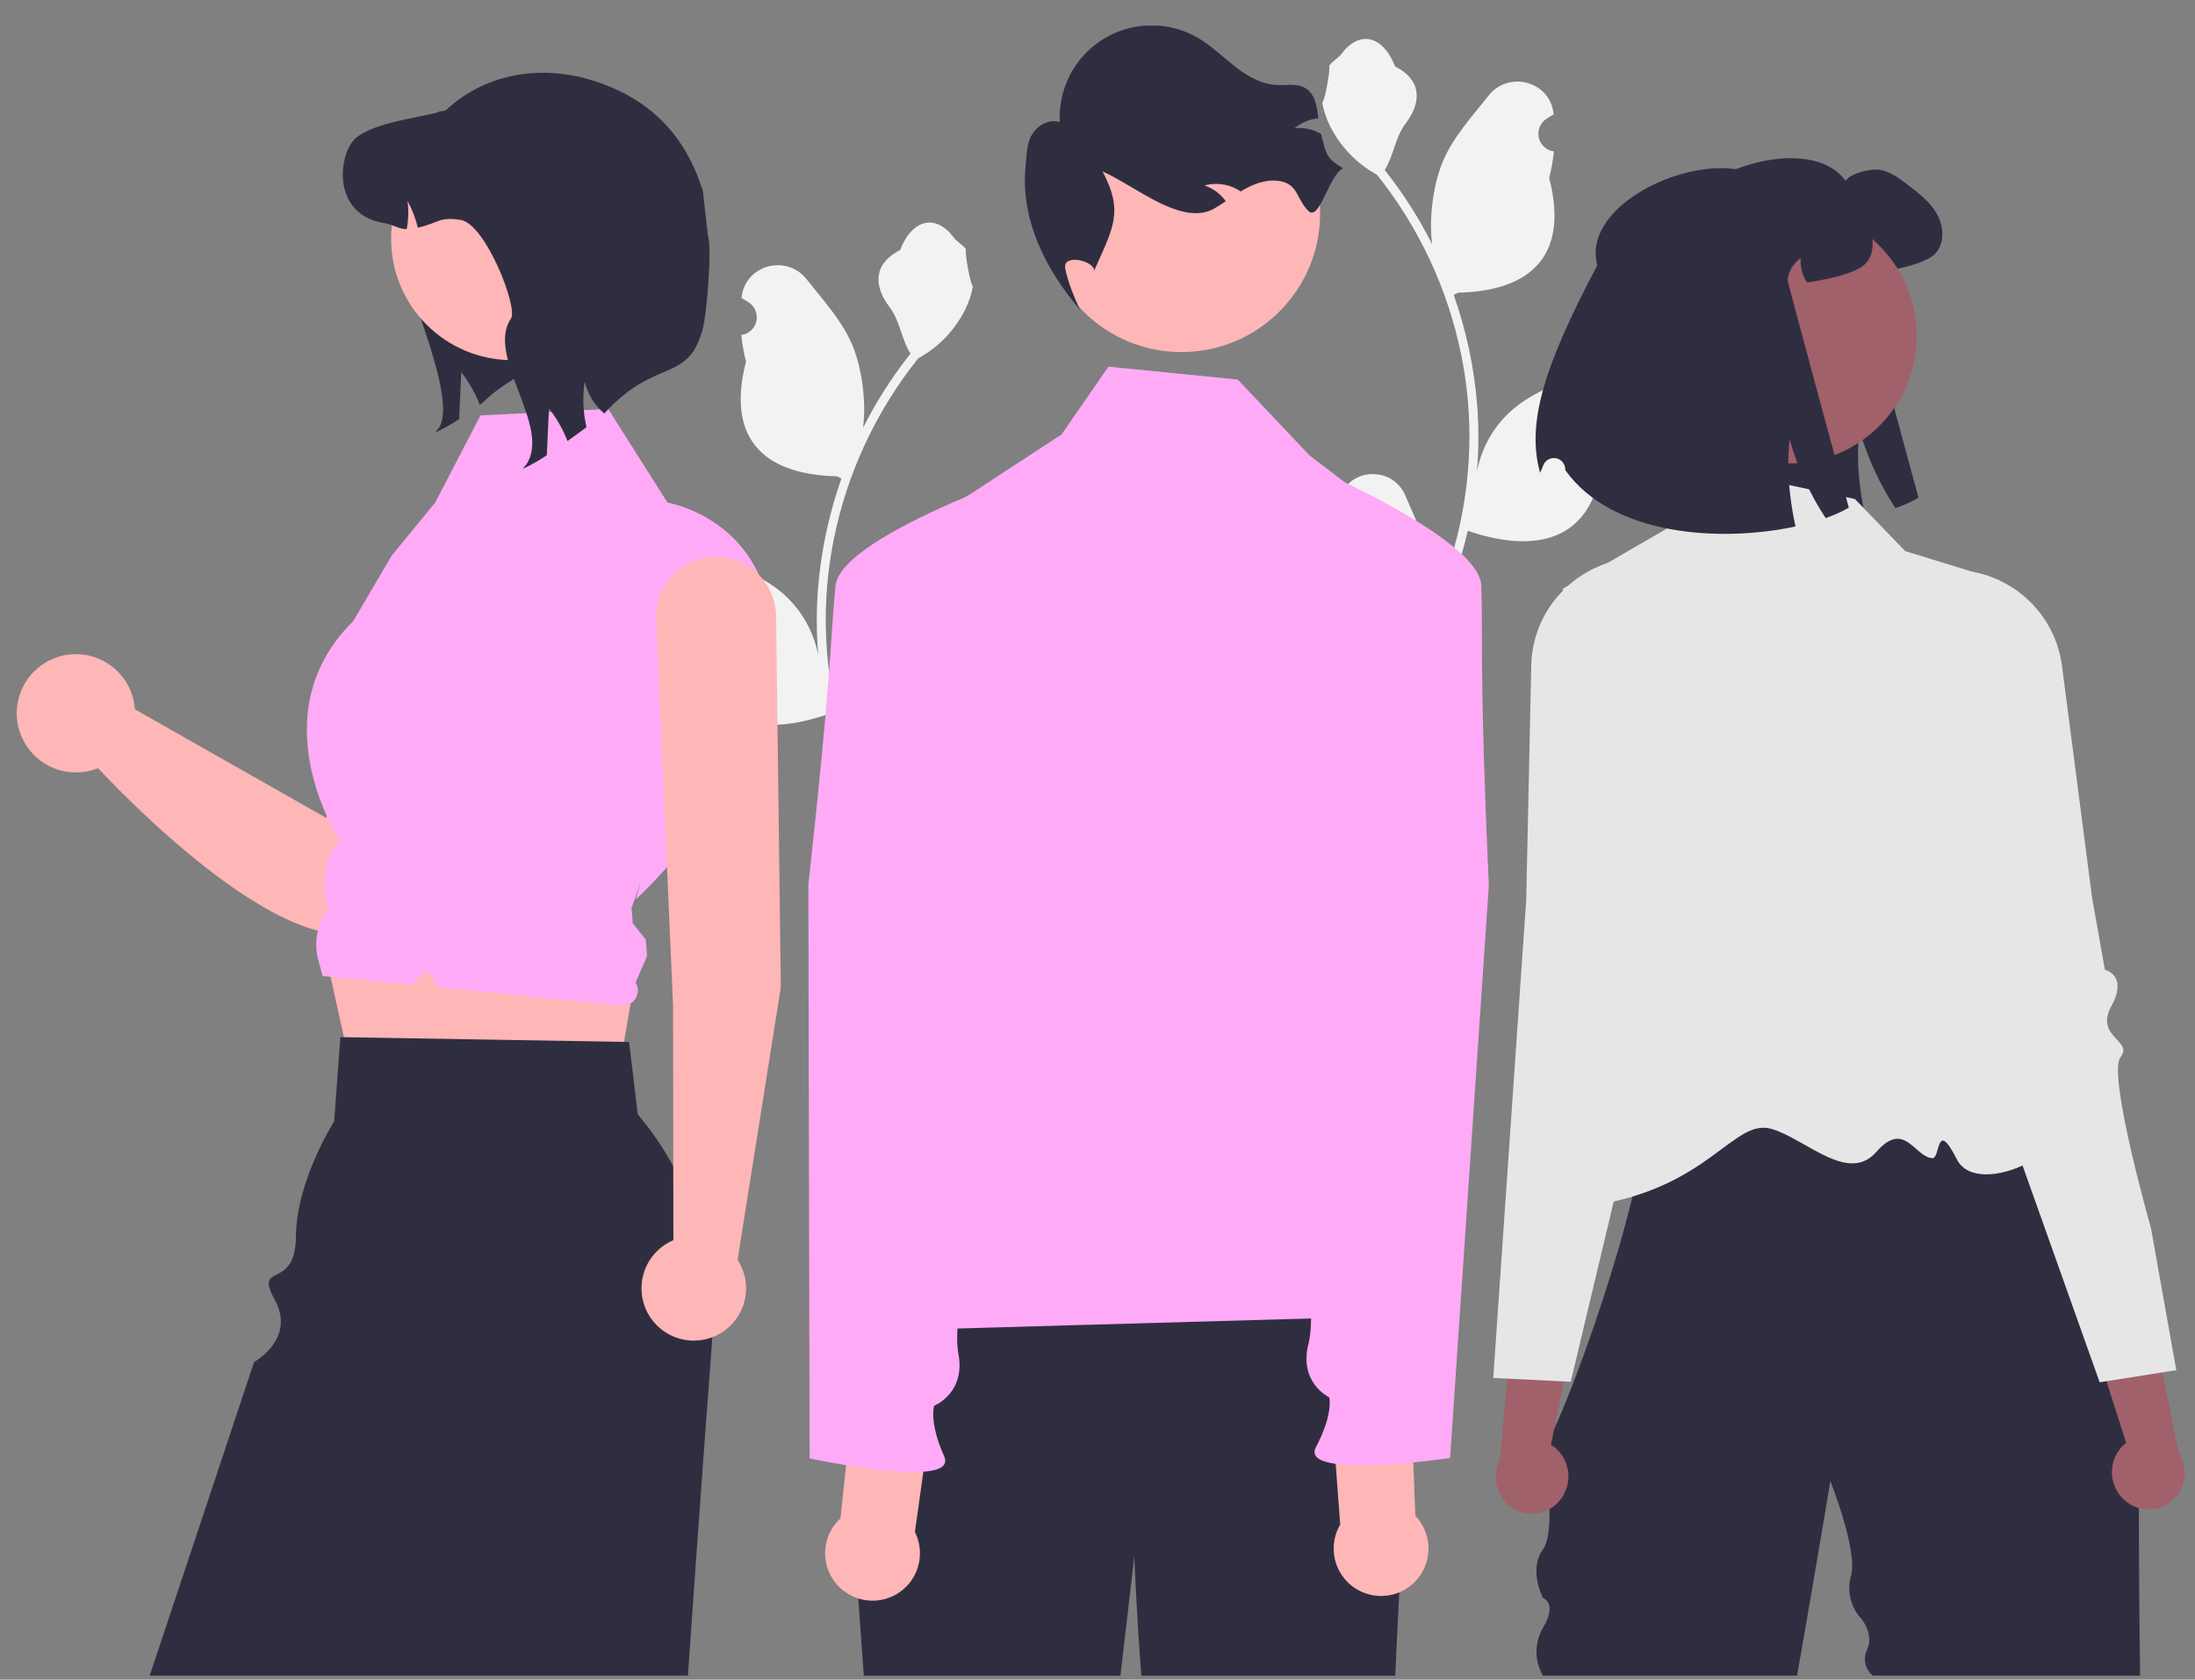 <svg width="81" height="62" viewBox="0 0 81 62" fill="none" xmlns="http://www.w3.org/2000/svg">
<rect x="0" y="0" width="81" height="62" fill="#808080" stroke="none"/>
<g clip-path="url(#clip0_60_14156)">
<path d="M49.127 19.301C49.227 19.306 49.325 19.28 49.409 19.227C49.493 19.173 49.559 19.095 49.598 19.003C49.636 18.912 49.645 18.81 49.624 18.713C49.603 18.615 49.552 18.527 49.479 18.459C49.467 18.41 49.458 18.375 49.446 18.327C49.45 18.316 49.455 18.306 49.459 18.295C49.907 17.228 51.423 17.236 51.866 18.304C52.26 19.252 52.761 20.202 52.885 21.205C52.939 21.648 52.916 22.097 52.817 22.532C53.742 20.515 54.222 18.323 54.225 16.104C54.225 15.547 54.194 14.991 54.132 14.437C54.081 13.984 54.01 13.533 53.919 13.086C53.424 10.659 52.359 8.385 50.814 6.45C50.066 6.042 49.462 5.414 49.081 4.652C48.944 4.378 48.846 4.085 48.792 3.783C48.877 3.795 49.11 2.51 49.047 2.431C49.164 2.252 49.375 2.164 49.503 1.99C50.142 1.124 51.022 1.275 51.481 2.452C52.462 2.947 52.472 3.768 51.87 4.558C51.486 5.061 51.434 5.74 51.098 6.278C51.132 6.323 51.168 6.366 51.203 6.41C51.835 7.223 52.386 8.095 52.848 9.016C52.717 7.995 52.91 6.765 53.239 5.973C53.613 5.07 54.315 4.309 54.933 3.528C55.675 2.591 57.197 3 57.328 4.189C57.329 4.2 57.33 4.212 57.331 4.223C57.239 4.275 57.15 4.33 57.062 4.388C56.951 4.462 56.866 4.567 56.816 4.691C56.767 4.814 56.756 4.949 56.784 5.079C56.813 5.208 56.88 5.326 56.977 5.417C57.074 5.508 57.196 5.567 57.328 5.588L57.341 5.59C57.308 5.92 57.251 6.248 57.168 6.57C57.961 9.636 56.249 10.752 53.806 10.803C53.752 10.83 53.699 10.858 53.645 10.884C54.109 12.199 54.4 13.569 54.511 14.959C54.574 15.779 54.57 16.602 54.5 17.422L54.504 17.393C54.681 16.482 55.167 15.659 55.88 15.065C56.94 14.195 58.436 13.875 59.578 13.176C60.128 12.839 60.833 13.274 60.737 13.912C60.735 13.922 60.734 13.932 60.732 13.942C60.562 14.011 60.396 14.091 60.236 14.181C60.144 14.233 60.054 14.288 59.966 14.346C59.856 14.42 59.77 14.525 59.721 14.649C59.671 14.772 59.66 14.907 59.689 15.037C59.718 15.166 59.785 15.284 59.882 15.375C59.979 15.466 60.101 15.525 60.232 15.546L60.245 15.548C60.255 15.549 60.263 15.551 60.273 15.552C59.982 16.247 59.574 16.886 59.066 17.443C58.57 20.119 56.441 20.373 54.164 19.593H54.163C53.913 20.679 53.551 21.736 53.083 22.747H49.224C49.21 22.704 49.197 22.66 49.185 22.617C49.542 22.639 49.901 22.618 50.253 22.553C49.967 22.202 49.68 21.848 49.394 21.496C49.388 21.49 49.382 21.483 49.376 21.476C49.231 21.296 49.084 21.117 48.939 20.938L48.939 20.937C48.931 20.386 48.994 19.837 49.127 19.302L49.127 19.301Z" fill="#F2F2F2"/>
<path d="M61.516 9.426C60.799 6.81 66.586 4.567 68.105 6.673C68.317 6.374 69.098 6.192 69.456 6.284C69.814 6.376 70.115 6.605 70.409 6.828C70.814 7.138 71.233 7.46 71.481 7.906C71.731 8.351 71.769 8.957 71.433 9.343C71.166 9.65 70.38 9.849 69.98 9.929C69.7 9.986 69.465 10.032 69.263 10.065C69.079 9.801 68.995 9.48 69.024 9.16C68.888 9.251 68.774 9.372 68.69 9.513C68.606 9.654 68.555 9.812 68.539 9.975C68.534 10.043 70.797 18.372 70.797 18.372C70.525 18.527 70.239 18.656 69.943 18.756C69.357 17.861 68.908 16.882 68.611 15.853C68.542 16.541 68.551 17.235 68.636 17.921C68.682 18.305 68.747 18.687 68.831 19.065C66.141 19.646 62.095 19.455 60.335 16.985C60.334 16.975 60.334 16.965 60.334 16.955C60.333 16.857 60.297 16.763 60.234 16.689C60.171 16.614 60.084 16.564 59.988 16.547C59.892 16.53 59.794 16.546 59.708 16.594C59.623 16.642 59.557 16.717 59.522 16.808C59.479 16.917 59.44 17.011 59.405 17.086C58.892 15.252 59.556 13.13 61.516 9.426Z" fill="#2F2E41"/>
<path d="M56.939 53.282V53.368C56.935 53.34 56.935 53.311 56.939 53.282Z" fill="#2F2E41"/>
<path d="M59.573 38.478C59.641 38.46 59.711 38.446 59.781 38.438C59.701 38.451 59.631 38.464 59.573 38.478Z" fill="#2F2E41"/>
<path d="M59.512 38.494C59.531 38.489 59.551 38.483 59.573 38.478C59.553 38.484 59.533 38.487 59.512 38.494Z" fill="#2F2E41"/>
<path d="M78.975 61.854H69.115C68.974 61.742 68.876 61.585 68.838 61.409C68.799 61.233 68.822 61.05 68.903 60.889C69.173 60.271 68.645 59.706 68.645 59.706C68.466 59.497 68.341 59.246 68.282 58.976C68.223 58.706 68.232 58.426 68.307 58.161C68.568 57.248 67.544 54.673 67.544 54.673C67.544 54.673 66.993 57.998 66.316 61.854H56.939C56.782 61.587 56.699 61.282 56.699 60.972C56.699 60.662 56.782 60.357 56.939 60.089C57.485 59.163 56.939 58.985 56.939 58.985C56.939 58.985 56.392 57.948 56.939 57.195C57.485 56.442 56.939 53.368 56.939 53.368C56.959 53.504 57.115 53.257 57.355 52.739C57.72 51.95 58.277 50.533 58.841 48.887C59.243 47.712 59.65 46.42 59.989 45.156H59.99C60.079 44.824 60.163 44.495 60.243 44.169C60.398 43.53 60.532 42.909 60.633 42.326C60.853 41.07 60.926 39.99 60.757 39.289C60.617 38.705 60.31 38.383 59.781 38.438C60.065 38.391 60.48 38.346 60.992 38.304C61.084 38.297 61.179 38.289 61.278 38.281C65.094 37.993 73.28 37.827 73.28 37.827L75.788 42.318L78.963 48.006C78.963 48.006 78.877 55.636 78.975 61.854Z" fill="#2F2E41"/>
<path d="M68.45 18.42L62.673 17.194L61.526 19.503L57.664 21.739C57.664 21.739 60.153 31.92 60.139 33.352C60.103 36.987 54.287 45.136 58.68 44.509C63.074 43.882 63.966 41.256 65.376 41.672C66.648 42.046 68.201 43.712 69.241 42.52C70.281 41.329 70.647 42.705 71.305 42.752C71.617 42.775 71.429 41.248 72.215 42.8C73.001 44.352 77.17 42.263 75.757 40.85C73.404 38.497 72.926 21.149 72.926 21.149L70.306 20.343L68.45 18.42Z" fill="#E6E6E6"/>
<path d="M57.554 55.391C57.786 55.114 57.901 54.758 57.875 54.398C57.848 54.038 57.682 53.702 57.411 53.462C57.356 53.414 57.296 53.371 57.233 53.333L58.199 48.593L55.966 47.256L55.345 53.893C55.208 54.166 55.165 54.477 55.222 54.776C55.28 55.077 55.435 55.349 55.664 55.551C55.795 55.665 55.948 55.752 56.112 55.807C56.277 55.862 56.452 55.884 56.625 55.872C56.798 55.859 56.967 55.813 57.123 55.736C57.278 55.658 57.417 55.55 57.531 55.419C57.539 55.41 57.547 55.401 57.554 55.391Z" fill="#A0616A"/>
<path d="M64.488 30.404C64.474 30.251 64.279 30.182 64.01 30.087C63.739 30.003 63.482 29.881 63.246 29.725C62.65 29.294 62.885 28.844 63.209 28.221C63.273 28.1 63.338 27.974 63.4 27.843C63.584 27.455 63.291 25.854 62.529 23.085C62.295 22.232 62.296 21.63 62.133 21.23C61.972 20.831 61.648 20.634 60.766 20.593C59.7 20.539 58.655 20.91 57.862 21.625C57.841 21.644 57.819 21.665 57.797 21.684C57.757 21.722 57.717 21.761 57.678 21.801C56.945 22.538 56.525 23.531 56.507 24.572L56.503 24.749L56.321 33.21L55.809 40.636L55.104 50.864L55.627 50.889L57.711 50.993L57.964 51.006L58.563 48.49L59.285 45.463L59.55 44.351L60.373 40.901L60.757 39.289L60.992 38.304L61.087 37.902L61.553 35.948C61.564 35.907 62.637 31.676 63.873 30.968C64.334 30.704 64.501 30.551 64.488 30.404Z" fill="#E6E6E6"/>
<path d="M78.36 55.341C78.1 55.09 77.947 54.748 77.935 54.388C77.923 54.026 78.052 53.675 78.295 53.408C78.346 53.354 78.4 53.305 78.459 53.26L76.989 48.651L79.066 47.083L80.396 53.614C80.562 53.871 80.638 54.175 80.613 54.479C80.588 54.784 80.463 55.071 80.257 55.297C80.139 55.424 79.996 55.527 79.838 55.599C79.68 55.672 79.51 55.712 79.336 55.719C79.162 55.725 78.989 55.697 78.826 55.637C78.663 55.576 78.514 55.484 78.387 55.366C78.378 55.358 78.369 55.349 78.36 55.341Z" fill="#A0616A"/>
<path d="M79.376 45.339C79.376 45.339 77.757 39.641 78.251 39.024C78.745 38.407 77.286 38.287 77.914 37.138C78.543 35.989 77.675 35.797 77.675 35.797L77.205 33.156L76.363 26.668L76.337 26.475L76.093 24.587C76.024 24.048 75.848 23.528 75.574 23.059C75.3 22.589 74.934 22.18 74.499 21.855C74.476 21.838 74.454 21.822 74.431 21.805C74.327 21.731 74.221 21.662 74.113 21.598C73.305 21.121 72.357 20.941 71.43 21.088C69.684 21.36 70.228 22.011 69.945 23.755C69.485 26.591 69.365 28.213 69.59 28.58C69.665 28.703 69.745 28.821 69.82 28.935C70.21 29.52 70.492 29.942 69.945 30.435C69.727 30.615 69.484 30.764 69.225 30.876C68.968 31 68.781 31.09 68.784 31.243C68.787 31.391 68.969 31.525 69.455 31.737C70.045 31.995 70.678 32.971 71.197 33.968C71.609 34.771 71.975 35.596 72.296 36.44L76.755 48.98L77.482 51.025L77.733 50.985L79.793 50.659L80.31 50.577L79.376 45.339Z" fill="#E6E6E6"/>
<path d="M66.013 17.108C68.616 17.108 70.726 14.998 70.726 12.395C70.726 9.792 68.616 7.681 66.013 7.681C63.41 7.681 61.3 9.792 61.3 12.395C61.3 14.998 63.41 17.108 66.013 17.108Z" fill="#A0616A"/>
<path d="M58.944 9.793C58.226 7.178 64.013 4.934 65.533 7.041C65.744 6.741 66.525 6.56 66.883 6.651C67.242 6.743 67.543 6.973 67.837 7.195C68.241 7.506 68.66 7.827 68.908 8.274C69.158 8.719 69.197 9.325 68.861 9.711C68.594 10.018 67.808 10.216 67.407 10.297C67.128 10.354 66.893 10.4 66.691 10.433C66.507 10.168 66.422 9.848 66.452 9.527C66.316 9.619 66.202 9.74 66.118 9.881C66.034 10.022 65.982 10.18 65.967 10.343C65.961 10.411 68.225 18.74 68.225 18.74C67.953 18.895 67.667 19.023 67.37 19.124C66.784 18.228 66.335 17.25 66.038 16.221C65.97 16.909 65.979 17.602 66.064 18.288C66.109 18.673 66.174 19.055 66.259 19.433C63.569 20.013 59.523 19.822 57.762 17.353C57.762 17.343 57.762 17.332 57.761 17.322C57.76 17.225 57.725 17.131 57.662 17.056C57.599 16.982 57.512 16.932 57.416 16.914C57.32 16.897 57.221 16.914 57.136 16.961C57.051 17.009 56.985 17.085 56.95 17.175C56.907 17.285 56.868 17.379 56.833 17.454C56.32 15.62 56.983 13.498 58.944 9.793Z" fill="#2F2E41"/>
<path d="M35.569 26.079C35.47 26.084 35.371 26.058 35.287 26.005C35.203 25.951 35.137 25.873 35.099 25.782C35.06 25.689 35.051 25.588 35.072 25.491C35.094 25.393 35.144 25.305 35.217 25.237C35.23 25.189 35.238 25.154 35.251 25.105C35.246 25.094 35.242 25.084 35.237 25.073C34.79 24.006 33.274 24.014 32.83 25.082C32.437 26.03 31.935 26.98 31.812 27.983C31.758 28.426 31.78 28.875 31.88 29.31C30.955 27.293 30.475 25.101 30.472 22.882C30.471 22.325 30.502 21.769 30.564 21.215C30.616 20.762 30.686 20.311 30.777 19.864C31.273 17.438 32.337 15.163 33.882 13.228C34.63 12.82 35.235 12.193 35.615 11.43C35.753 11.156 35.85 10.863 35.904 10.562C35.82 10.573 35.586 9.288 35.65 9.209C35.532 9.03 35.322 8.942 35.194 8.768C34.555 7.902 33.675 8.053 33.216 9.23C32.234 9.725 32.225 10.546 32.827 11.336C33.21 11.838 33.263 12.518 33.599 13.056C33.564 13.101 33.528 13.144 33.494 13.188C32.862 14.001 32.311 14.873 31.849 15.794C31.98 14.773 31.787 13.543 31.458 12.751C31.083 11.848 30.382 11.087 29.764 10.306C29.022 9.369 27.5 9.778 27.369 10.967C27.368 10.978 27.366 10.99 27.365 11.001C27.457 11.053 27.547 11.108 27.635 11.166C27.745 11.24 27.831 11.345 27.88 11.469C27.93 11.592 27.941 11.727 27.912 11.857C27.883 11.986 27.816 12.104 27.719 12.195C27.622 12.286 27.5 12.345 27.369 12.366L27.356 12.368C27.388 12.699 27.446 13.026 27.529 13.348C26.736 16.414 28.447 17.53 30.891 17.581C30.945 17.608 30.997 17.636 31.051 17.662C30.587 18.977 30.296 20.347 30.185 21.737C30.123 22.557 30.126 23.381 30.196 24.2L30.192 24.171C30.015 23.26 29.529 22.438 28.816 21.843C27.757 20.973 26.261 20.653 25.118 19.954C24.568 19.617 23.864 20.052 23.96 20.69C23.961 20.7 23.963 20.71 23.964 20.72C24.135 20.79 24.3 20.869 24.461 20.959C24.553 21.011 24.642 21.066 24.73 21.124C24.841 21.198 24.926 21.303 24.976 21.427C25.025 21.55 25.036 21.685 25.008 21.815C24.979 21.945 24.912 22.062 24.815 22.153C24.718 22.244 24.596 22.304 24.465 22.324L24.451 22.326C24.442 22.327 24.433 22.329 24.424 22.33C24.715 23.025 25.123 23.664 25.631 24.221C26.127 26.897 28.255 27.151 30.532 26.371H30.534C30.784 27.457 31.146 28.514 31.614 29.525H35.473C35.487 29.482 35.499 29.438 35.512 29.395C35.154 29.417 34.796 29.396 34.444 29.331C34.73 28.98 35.016 28.626 35.303 28.274C35.309 28.268 35.315 28.261 35.321 28.254C35.466 28.074 35.612 27.895 35.758 27.716L35.758 27.715C35.766 27.164 35.702 26.614 35.57 26.079L35.569 26.079Z" fill="#F2F2F2"/>
<path d="M17.564 6.674C17.477 6.878 14.776 6.856 14.653 7.038C13.699 8.441 17.137 14.41 16.183 15.815L16.05 15.973C16.361 15.83 16.66 15.662 16.944 15.469C16.969 14.894 16.995 14.318 17.022 13.742C17.308 14.108 17.538 14.513 17.706 14.945C17.928 14.789 18.11 14.499 19.062 13.928C19.447 13.505 19.891 13.139 20.381 12.842L17.564 6.674Z" fill="#2F2E41"/>
<path d="M19.525 18.172C19.227 17.978 18.887 17.858 18.534 17.822C18.18 17.785 17.822 17.834 17.491 17.963C17.16 18.092 16.864 18.299 16.629 18.565C16.393 18.832 16.224 19.151 16.137 19.495L12.033 30.188L4.979 26.183C4.949 25.723 4.773 25.284 4.477 24.93C4.181 24.576 3.781 24.325 3.334 24.212C2.886 24.1 2.415 24.131 1.987 24.303C1.558 24.476 1.196 24.779 0.951 25.169C0.706 25.56 0.59 26.019 0.622 26.479C0.653 26.939 0.83 27.378 1.126 27.732C1.422 28.085 1.823 28.336 2.27 28.448C2.718 28.56 3.189 28.528 3.617 28.355C5.102 29.941 11.543 36.441 14.209 33.901C16.45 31.766 19.684 23.493 20.462 20.636C20.587 20.179 20.563 19.694 20.395 19.251C20.227 18.809 19.922 18.431 19.525 18.172Z" fill="#FFB6B6"/>
<path d="M11.82 34.349L13.115 40.202L22.584 41.059L23.454 35.962L11.82 34.349Z" fill="#FFB6B6"/>
<path d="M26.284 49.359C26.28 49.443 26.275 49.526 26.269 49.61C26.178 50.823 26.074 52.221 25.962 53.754C25.784 56.187 25.586 58.957 25.386 61.854H5.524L9.376 50.276C9.376 50.276 10.932 49.42 10.14 47.981C9.348 46.543 10.906 47.689 10.921 45.635C10.935 43.58 12.331 41.395 12.331 41.395L12.56 38.284L12.691 38.286L23.027 38.459L23.216 38.462L23.534 41.132C25.461 43.426 26.445 46.367 26.284 49.359Z" fill="#2F2E41"/>
<path d="M17.73 15.336L22.443 15.093L24.632 18.552C24.632 18.552 28.752 19.241 28.466 24.095C28.18 28.949 23.454 33.208 23.454 33.208L23.656 32.515L23.305 33.518L23.35 34.081L23.829 34.677L23.878 35.294L23.454 36.269C23.509 36.358 23.539 36.46 23.539 36.564C23.539 36.668 23.51 36.77 23.455 36.858C23.4 36.947 23.321 37.018 23.227 37.064C23.134 37.11 23.029 37.129 22.926 37.119L16.115 36.436C15.96 36.01 15.836 35.499 15.214 36.349L14.573 36.287L11.906 36.028L11.749 35.457C11.66 35.132 11.646 34.791 11.708 34.46C11.771 34.129 11.908 33.816 12.109 33.546C11.878 32.821 11.938 32.033 12.278 31.352L12.291 31.326L12.574 31.09C12.574 31.09 9.476 26.435 13.033 22.929L14.46 20.502L16.058 18.553L17.73 15.336Z" fill="#FFAAF6"/>
<path d="M18.903 13.294C21.371 13.294 23.372 11.293 23.372 8.824C23.372 6.356 21.371 4.355 18.903 4.355C16.434 4.355 14.433 6.356 14.433 8.824C14.433 11.293 16.434 13.294 18.903 13.294Z" fill="#FFB6B6"/>
<path d="M22.298 15.263C21.934 14.959 21.68 14.543 21.577 14.08C21.494 14.642 21.516 15.215 21.641 15.769C21.399 15.951 21.164 16.124 20.942 16.28C20.774 15.848 20.543 15.443 20.258 15.077C20.23 15.652 20.205 16.229 20.179 16.804C19.896 16.997 19.597 17.165 19.286 17.308L19.419 17.15C20.372 15.745 17.905 13.159 18.858 11.756C19.126 11.363 17.917 8.257 16.997 8.117C16.178 7.993 16.212 8.229 15.419 8.402C15.336 8.059 15.209 7.728 15.039 7.418C15.084 7.763 15.073 8.113 15.008 8.455C14.726 8.466 14.504 8.286 14.203 8.24C12.287 7.947 12.482 5.875 13.015 5.218C13.55 4.563 15.326 4.366 16.145 4.153C16.22 4.08 16.389 4.126 16.463 4.057C18.033 2.62 20.132 2.383 22.021 3.019C24.035 3.698 25.291 5.012 25.935 7.038L26.12 8.659C26.286 9.18 26.078 11.605 25.935 12.133C25.383 14.186 24.207 13.161 22.298 15.263Z" fill="#2F2E41"/>
<path d="M28.815 36.439L28.639 22.734C28.63 22.154 28.392 21.6 27.979 21.193C27.565 20.785 27.007 20.557 26.427 20.557C26.126 20.557 25.829 20.618 25.553 20.737C25.277 20.856 25.028 21.029 24.822 21.247C24.615 21.465 24.455 21.723 24.351 22.005C24.247 22.287 24.202 22.587 24.218 22.887L24.837 37.117L24.849 45.779C24.484 45.934 24.175 46.197 23.965 46.533C23.755 46.869 23.654 47.262 23.675 47.658C23.695 48.054 23.838 48.434 24.082 48.746C24.326 49.058 24.661 49.287 25.04 49.403C25.419 49.518 25.825 49.514 26.201 49.391C26.578 49.268 26.908 49.032 27.146 48.715C27.384 48.398 27.519 48.016 27.532 47.619C27.545 47.223 27.435 46.833 27.219 46.501L28.815 36.439Z" fill="#FFB6B6"/>
<path d="M51.883 54.169C51.883 54.169 51.611 59.063 51.486 61.855H42.117C41.924 59.315 41.859 57.448 41.859 57.448L41.346 61.855H31.876L31.289 53.693L34.126 46.66C34.126 46.66 49.502 45.594 50.928 46.947C52.353 48.299 51.883 54.169 51.883 54.169Z" fill="#2F2E41"/>
<path d="M43.598 12.996C46.424 12.996 48.715 10.705 48.715 7.878C48.715 5.052 46.424 2.761 43.598 2.761C40.771 2.761 38.48 5.052 38.48 7.878C38.48 10.705 40.771 12.996 43.598 12.996Z" fill="#FFB6B6"/>
<path d="M49.563 6.215C49.037 6.455 48.697 8.191 48.283 7.787C47.87 7.384 47.898 6.859 47.341 6.71C46.891 6.589 46.407 6.727 45.997 6.945C45.923 6.983 45.852 7.025 45.783 7.066C45.737 7.036 45.692 7.007 45.643 6.981C45.276 6.784 44.848 6.736 44.446 6.846C44.764 6.952 45.039 7.155 45.235 7.427C45.097 7.519 44.958 7.611 44.816 7.693C43.627 8.379 41.936 6.888 40.685 6.327C41.469 7.798 41.083 8.407 40.403 9.928L40.379 10.014C40.418 9.633 39.238 9.349 39.307 9.886C39.355 10.267 39.685 11.113 39.87 11.45C38.554 9.929 37.655 8.068 37.845 6.148C37.886 5.744 37.874 5.319 38.082 4.969C38.29 4.62 38.724 4.376 39.108 4.509C39.076 3.897 39.21 3.287 39.496 2.745C39.782 2.202 40.21 1.748 40.734 1.429C41.258 1.111 41.859 0.94 42.472 0.936C43.085 0.931 43.688 1.093 44.216 1.404C44.708 1.692 45.118 2.1 45.568 2.451C46.018 2.803 46.537 3.109 47.108 3.138C47.47 3.156 47.864 3.067 48.175 3.255C48.535 3.473 48.597 3.928 48.651 4.367C48.33 4.398 48.025 4.525 47.776 4.731C48.108 4.697 48.443 4.769 48.733 4.936C48.738 4.939 48.743 4.942 48.748 4.945C48.939 5.67 48.919 5.83 49.563 6.215Z" fill="#2F2E41"/>
<path d="M31.899 49.136C36.257 44.035 34.785 37.547 33.055 30.997L33.384 21.322C33.4 20.847 33.53 20.383 33.764 19.969C33.997 19.556 34.326 19.204 34.724 18.944L39.172 16.038L40.904 13.534L45.677 14.011L48.324 16.811L51.254 19.047C51.99 19.609 52.55 20.369 52.867 21.238C53.185 22.108 53.248 23.05 53.048 23.953L50.244 36.633C50.244 36.633 51.417 43.206 50.702 43.932C49.986 44.658 48.142 43.933 49.604 44.748C51.359 45.726 52.954 45.545 52.066 46.433C51.178 47.321 52.302 48.556 52.302 48.556L31.899 49.136Z" fill="#FFAAF6"/>
<path d="M33.762 56.55L34.488 51.374L31.589 50.546L31.016 56.046C30.776 56.266 30.602 56.549 30.514 56.862C30.426 57.176 30.427 57.507 30.517 57.82C30.607 58.133 30.783 58.414 31.024 58.633C31.265 58.851 31.562 58.998 31.883 59.057C32.203 59.116 32.533 59.084 32.836 58.965C33.139 58.847 33.403 58.646 33.599 58.386C33.794 58.125 33.913 57.815 33.941 57.491C33.97 57.167 33.908 56.841 33.762 56.55Z" fill="#FFB6B6"/>
<path d="M39.281 16.971C39.281 16.971 31.029 19.657 30.832 21.622C30.636 23.587 30.701 24.79 29.83 32.653L29.876 53.835C29.876 53.835 35.408 55.02 34.841 53.753C34.274 52.487 34.472 51.891 34.472 51.891C34.472 51.891 35.658 51.423 35.361 49.936C35.064 48.449 36.553 41.08 36.553 41.08L37.493 27.864L39.281 16.971Z" fill="#FFAAF6"/>
<path d="M49.456 56.276L49.069 51.063L52.016 50.427L52.229 55.953C52.454 56.188 52.609 56.481 52.676 56.8C52.744 57.118 52.721 57.449 52.611 57.755C52.501 58.062 52.307 58.331 52.052 58.533C51.797 58.736 51.49 58.863 51.167 58.9C50.844 58.938 50.516 58.885 50.222 58.747C49.927 58.608 49.677 58.391 49.499 58.118C49.321 57.846 49.223 57.529 49.215 57.203C49.208 56.878 49.291 56.557 49.456 56.276Z" fill="#FFB6B6"/>
<path d="M46.535 16.421C46.535 16.421 54.594 19.64 54.662 21.614C54.73 23.587 54.586 24.784 54.941 32.687L53.511 53.821C53.511 53.821 47.913 54.641 48.562 53.415C49.211 52.188 49.052 51.581 49.052 51.581C49.052 51.581 47.899 51.036 48.293 49.572C48.686 48.107 47.682 40.656 47.682 40.656L47.608 27.407L46.535 16.421Z" fill="#FFAAF6"/>
</g>
<defs>
<clipPath id="clip0_60_14156">
<rect width="80" height="60.907" fill="white" transform="translate(0.618 0.948)"/>
</clipPath>
</defs>
</svg>
